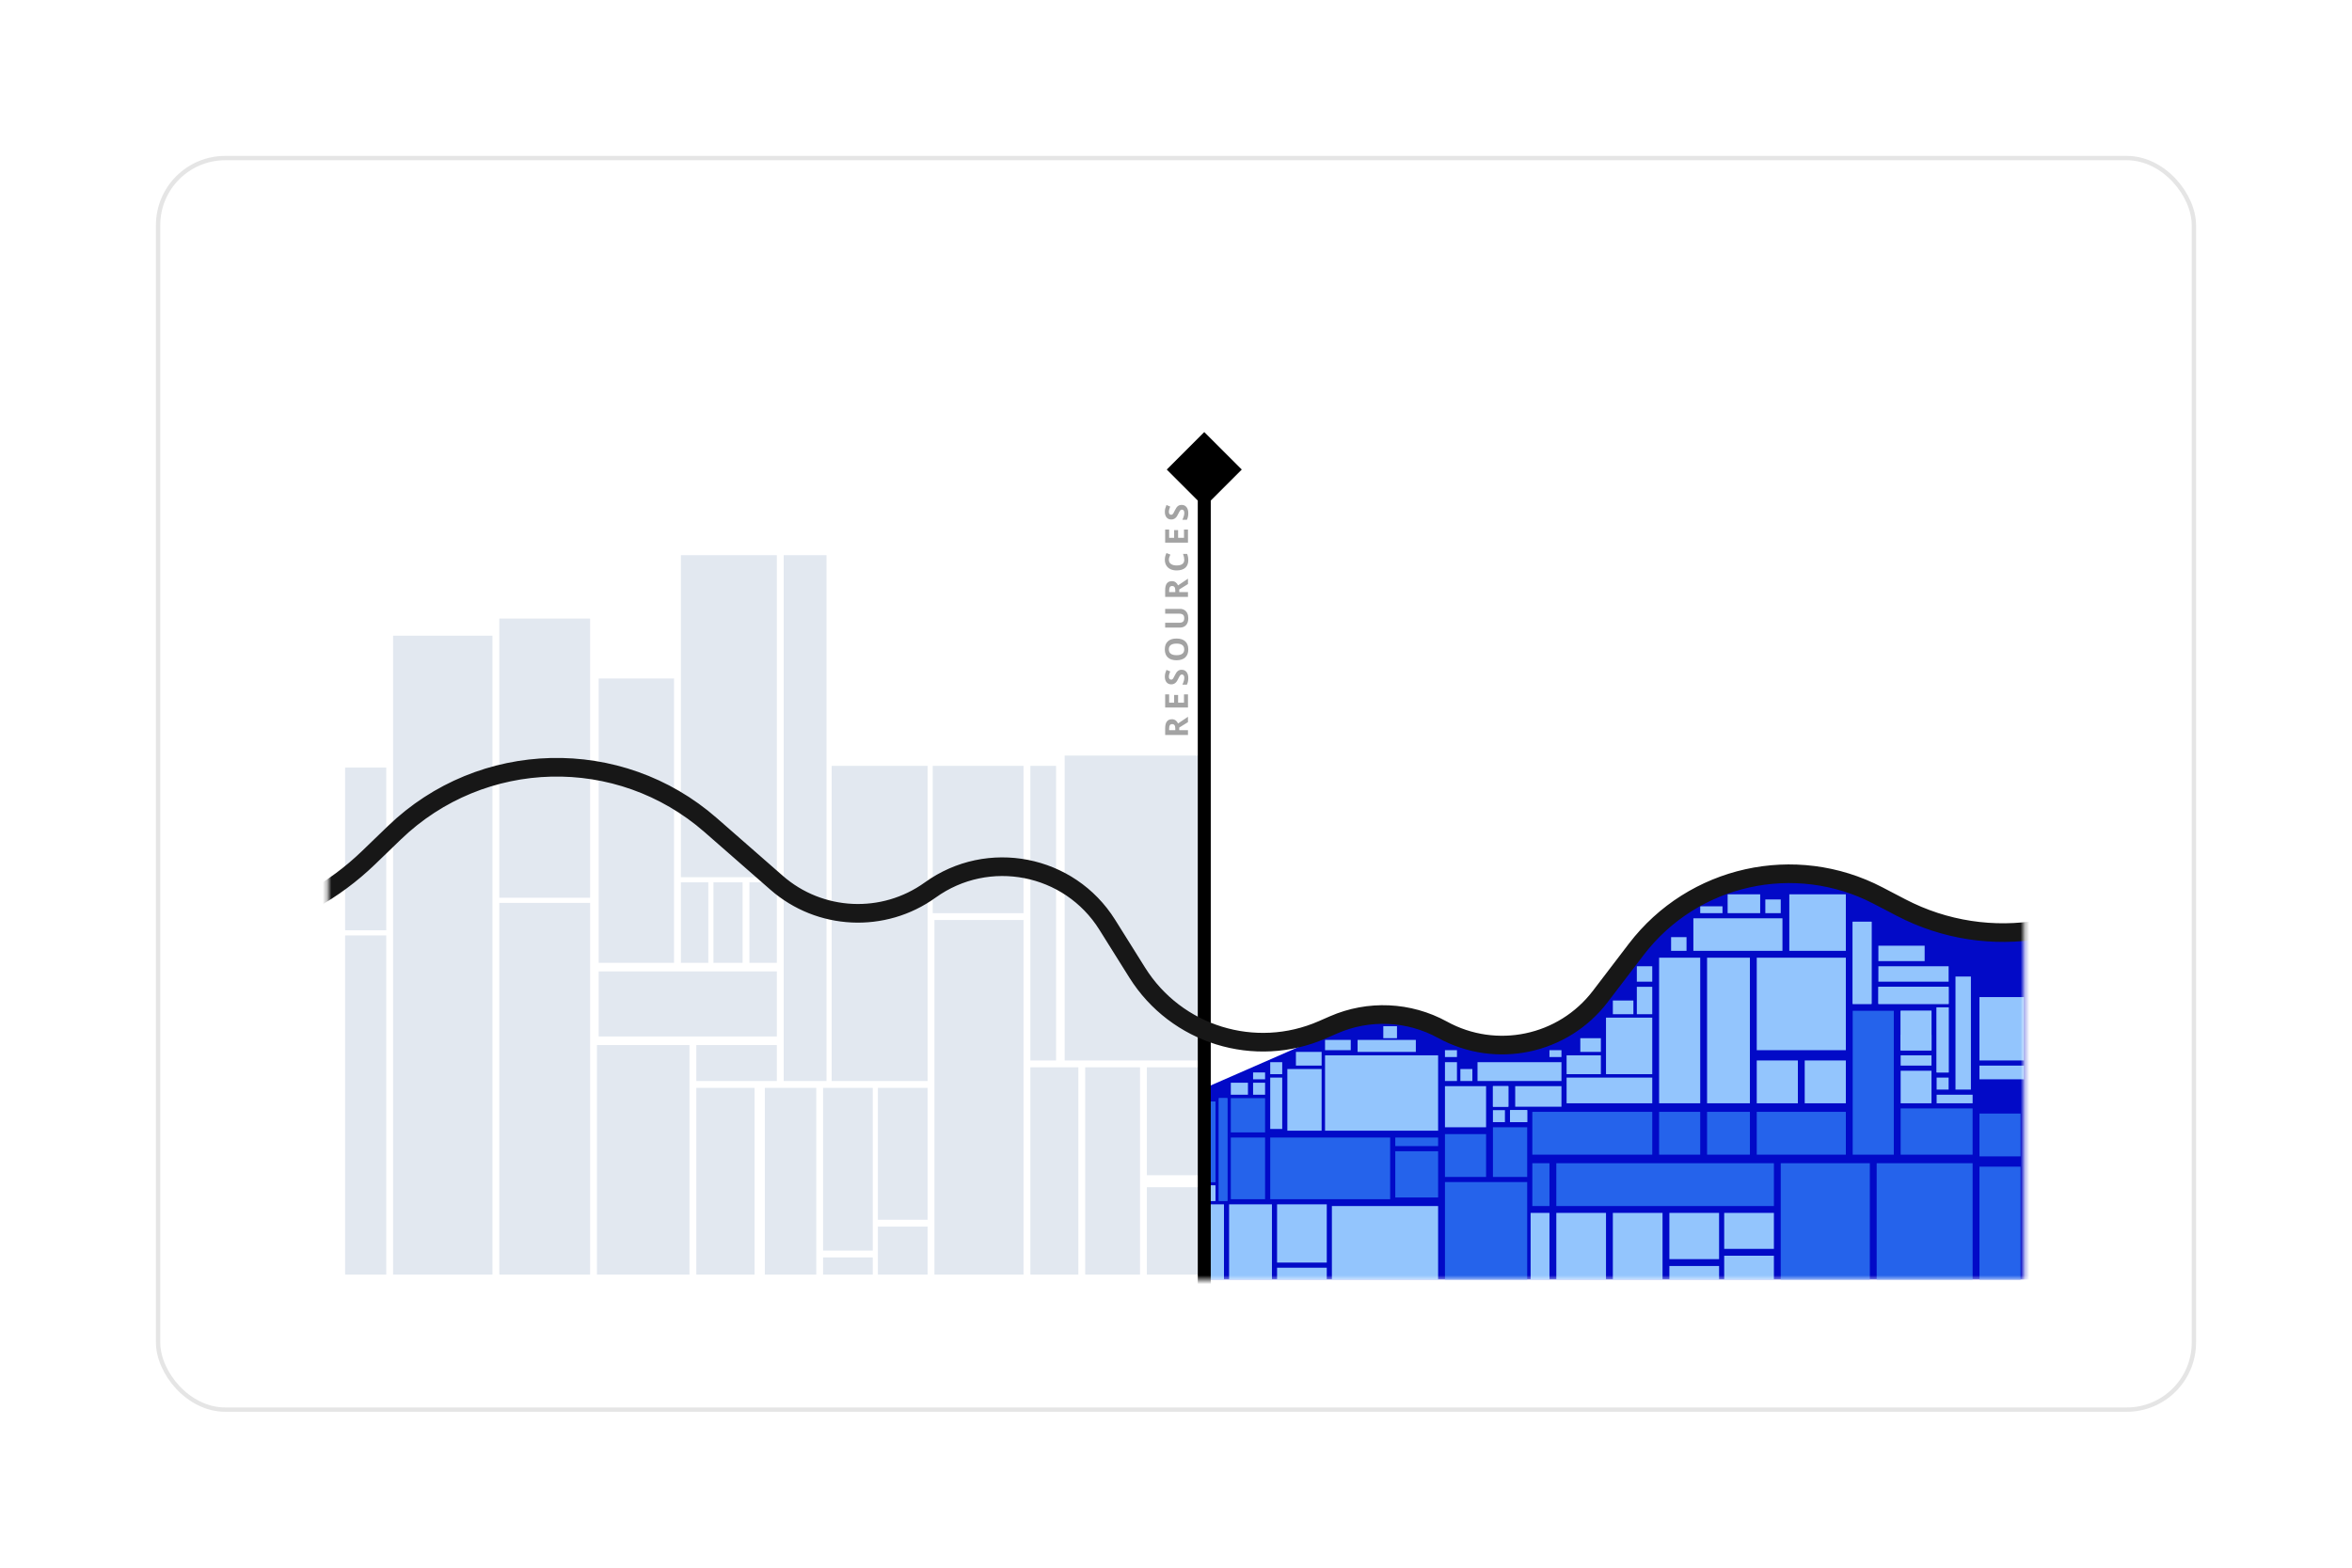 <svg width="543" height="362" viewBox="0 0 543 362" fill="none" xmlns="http://www.w3.org/2000/svg">
<g filter="url(#filter0_d_1340_22661)">
<rect x="36" y="12" width="471" height="290" rx="16" fill="white"/>
<mask id="mask0_1340_22661" style="mask-type:alpha" maskUnits="userSpaceOnUse" x="75" y="42" width="393" height="230">
<rect x="75.723" y="42.5" width="391.554" height="229" fill="#C4C4C4"/>
</mask>
<g mask="url(#mask0_1340_22661)">
<path d="M307.879 214.237L278.224 227.203V271.47H668.591L645.229 202.626C631.248 179.755 609.253 162.91 583.53 155.374L541.735 143.128C540.458 142.754 539.135 142.564 537.804 142.564C533.939 142.564 530.246 144.165 527.603 146.986L499.817 176.649C484.089 193.44 459.1 197.693 438.703 187.051L433.591 184.384C414.432 174.388 390.859 179.635 377.749 196.813L369.452 207.686C360.89 218.905 345.41 222.175 333.042 215.376C325.286 211.112 315.989 210.692 307.879 214.237Z" fill="#020AC7"/>
<path d="M271.338 144.602L271.338 144.242C271.338 143.889 271.279 143.629 271.161 143.461C271.044 143.293 270.859 143.209 270.607 143.209C270.357 143.209 270.179 143.295 270.074 143.468C269.968 143.638 269.915 143.904 269.915 144.264L269.915 144.602L271.338 144.602ZM272.246 144.602L274.266 144.602L274.266 145.719L269 145.719L269 144.185C269 143.469 269.131 142.94 269.393 142.596C269.652 142.253 270.047 142.081 270.578 142.081C270.888 142.081 271.164 142.167 271.406 142.337C271.646 142.508 271.835 142.749 271.972 143.061C273.156 142.269 273.92 141.752 274.266 141.512L274.266 142.751L272.246 144.008L272.246 144.602Z" fill="#A3A3A3"/>
<path d="M274.266 136.342L274.266 139.374L269 139.374L269 136.342L269.915 136.342L269.915 138.258L271.071 138.258L271.071 136.475L271.986 136.475L271.986 138.258L273.344 138.258L273.344 136.342L274.266 136.342Z" fill="#A3A3A3"/>
<path d="M272.804 130.656C273.279 130.656 273.654 130.828 273.928 131.171C274.201 131.512 274.338 131.988 274.338 132.597C274.338 133.159 274.232 133.656 274.021 134.088L272.984 134.088C273.142 133.733 273.254 133.433 273.319 133.188C273.384 132.941 273.416 132.715 273.416 132.511C273.416 132.266 273.369 132.079 273.276 131.949C273.182 131.817 273.043 131.751 272.858 131.751C272.755 131.751 272.663 131.78 272.584 131.837C272.502 131.895 272.424 131.98 272.35 132.093C272.276 132.204 272.157 132.431 271.993 132.774C271.842 133.096 271.697 133.337 271.558 133.498C271.418 133.659 271.256 133.787 271.071 133.883C270.887 133.979 270.67 134.027 270.423 134.027C269.957 134.027 269.591 133.87 269.325 133.555C269.058 133.238 268.925 132.801 268.925 132.244C268.925 131.971 268.957 131.71 269.022 131.463C269.087 131.213 269.178 130.953 269.296 130.681L270.164 131.041C270.049 131.322 269.968 131.555 269.922 131.74C269.877 131.923 269.854 132.103 269.854 132.28C269.854 132.492 269.903 132.654 270.002 132.767C270.1 132.88 270.229 132.936 270.387 132.936C270.486 132.936 270.572 132.913 270.646 132.868C270.718 132.822 270.789 132.75 270.859 132.651C270.926 132.551 271.049 132.314 271.226 131.942C271.462 131.45 271.698 131.112 271.936 130.93C272.171 130.747 272.46 130.656 272.804 130.656Z" fill="#A3A3A3"/>
<path d="M271.626 123.447C272.498 123.447 273.168 123.663 273.636 124.095C274.104 124.527 274.338 125.147 274.338 125.954C274.338 126.761 274.104 127.38 273.636 127.812C273.168 128.244 272.495 128.461 271.619 128.461C270.742 128.461 270.074 128.244 269.613 127.812C269.149 127.378 268.918 126.756 268.918 125.947C268.918 125.137 269.151 124.519 269.616 124.092C270.082 123.662 270.752 123.447 271.626 123.447ZM271.626 127.29C272.214 127.29 272.657 127.178 272.955 126.955C273.253 126.732 273.402 126.398 273.402 125.954C273.402 125.063 272.81 124.618 271.626 124.618C270.44 124.618 269.847 125.061 269.847 125.947C269.847 126.391 269.997 126.726 270.297 126.951C270.595 127.177 271.038 127.29 271.626 127.29Z" fill="#A3A3A3"/>
<path d="M269 116.594L272.408 116.594C272.797 116.594 273.138 116.682 273.43 116.857C273.723 117.03 273.948 117.281 274.104 117.61C274.26 117.939 274.338 118.328 274.338 118.777C274.338 119.454 274.165 119.98 273.819 120.355C273.471 120.729 272.996 120.916 272.393 120.916L269 120.916L269 119.804L272.224 119.804C272.63 119.804 272.927 119.722 273.117 119.559C273.307 119.395 273.402 119.125 273.402 118.748C273.402 118.383 273.307 118.119 273.117 117.956C272.925 117.79 272.625 117.707 272.217 117.707L269 117.707L269 116.594Z" fill="#A3A3A3"/>
<path d="M271.338 112.713L271.338 112.353C271.338 112 271.279 111.74 271.161 111.572C271.044 111.403 270.859 111.319 270.607 111.319C270.357 111.319 270.179 111.406 270.074 111.579C269.968 111.749 269.915 112.015 269.915 112.375L269.915 112.713L271.338 112.713ZM272.246 112.713L274.266 112.713L274.266 113.83L269 113.83L269 112.295C269 111.58 269.131 111.051 269.393 110.707C269.652 110.364 270.047 110.192 270.578 110.192C270.888 110.192 271.164 110.277 271.406 110.448C271.646 110.618 271.835 110.86 271.972 111.172C273.156 110.379 273.92 109.863 274.266 109.623L274.266 110.862L272.246 112.119L272.246 112.713Z" fill="#A3A3A3"/>
<path d="M269.854 105.248C269.854 105.669 270.013 105.994 270.329 106.225C270.644 106.455 271.083 106.57 271.648 106.57C272.822 106.57 273.409 106.13 273.409 105.248C273.409 104.879 273.316 104.431 273.132 103.905L274.068 103.905C274.248 104.337 274.338 104.82 274.338 105.353C274.338 106.119 274.106 106.705 273.643 107.111C273.177 107.516 272.51 107.719 271.64 107.719C271.093 107.719 270.614 107.62 270.203 107.42C269.79 107.221 269.475 106.935 269.256 106.563C269.035 106.188 268.925 105.75 268.925 105.248C268.925 104.737 269.048 104.223 269.296 103.707L270.203 104.067C270.11 104.264 270.028 104.462 269.958 104.661C269.889 104.861 269.854 105.056 269.854 105.248Z" fill="#A3A3A3"/>
<path d="M274.266 98.273L274.266 101.306L269 101.306L269 98.273L269.915 98.273L269.915 100.19L271.071 100.19L271.071 98.407L271.986 98.407L271.986 100.19L273.344 100.19L273.344 98.273L274.266 98.273Z" fill="#A3A3A3"/>
<path d="M272.804 92.588C273.279 92.588 273.654 92.76 273.928 93.103C274.201 93.444 274.338 93.919 274.338 94.529C274.338 95.091 274.232 95.588 274.021 96.02L272.984 96.02C273.142 95.665 273.254 95.365 273.319 95.12C273.384 94.873 273.416 94.647 273.416 94.443C273.416 94.198 273.369 94.01 273.276 93.881C273.182 93.749 273.043 93.683 272.858 93.683C272.755 93.683 272.663 93.712 272.584 93.769C272.502 93.827 272.424 93.912 272.35 94.025C272.276 94.135 272.157 94.362 271.993 94.706C271.842 95.027 271.697 95.269 271.558 95.43C271.418 95.591 271.256 95.719 271.071 95.815C270.887 95.911 270.67 95.959 270.423 95.959C269.957 95.959 269.591 95.802 269.325 95.487C269.058 95.17 268.925 94.733 268.925 94.176C268.925 93.903 268.957 93.642 269.022 93.395C269.087 93.145 269.178 92.884 269.296 92.613L270.164 92.973C270.049 93.254 269.968 93.487 269.922 93.672C269.877 93.855 269.854 94.034 269.854 94.212C269.854 94.424 269.903 94.586 270.002 94.698C270.1 94.811 270.229 94.868 270.387 94.868C270.486 94.868 270.572 94.845 270.646 94.799C270.718 94.754 270.789 94.682 270.859 94.583C270.926 94.482 271.049 94.246 271.226 93.874C271.462 93.381 271.698 93.044 271.936 92.862C272.171 92.679 272.46 92.588 272.804 92.588Z" fill="#A3A3A3"/>
<rect x="278.619" y="254.098" width="3.955" height="17.402" fill="#93C5FD"/>
<rect x="294.835" y="254.098" width="11.47" height="13.447" fill="#93C5FD"/>
<rect x="305.909" y="219.688" width="26.104" height="17.402" fill="#93C5FD"/>
<rect x="467.277" y="225.226" width="10.283" height="3.164" transform="rotate(-180 467.277 225.226)" fill="#93C5FD"/>
<rect x="467.277" y="220.875" width="10.283" height="14.634" transform="rotate(-180 467.277 220.875)" fill="#93C5FD"/>
<rect x="333.595" y="248.956" width="18.985" height="22.544" fill="#2563EB"/>
<rect x="353.37" y="256.075" width="4.351" height="15.425" fill="#93C5FD"/>
<rect x="359.303" y="256.075" width="11.47" height="15.425" fill="#93C5FD"/>
<rect x="372.355" y="256.075" width="11.47" height="15.425" fill="#93C5FD"/>
<rect x="385.407" y="256.075" width="11.47" height="10.679" fill="#93C5FD"/>
<rect x="438.8" y="231.949" width="16.611" height="10.679" fill="#2563EB"/>
<rect x="322.125" y="241.837" width="9.888" height="10.679" fill="#2563EB"/>
<rect x="322.125" y="238.673" width="9.888" height="1.978" fill="#2563EB"/>
<rect x="398.063" y="256.075" width="11.47" height="8.306" fill="#93C5FD"/>
<rect x="411.115" y="244.605" width="20.567" height="26.895" fill="#2563EB"/>
<rect x="398.063" y="265.963" width="11.47" height="5.537" fill="#93C5FD"/>
<rect x="385.407" y="268.336" width="11.47" height="3.164" fill="#93C5FD"/>
<rect x="294.835" y="268.731" width="11.47" height="2.769" fill="#93C5FD"/>
<rect x="283.761" y="254.098" width="9.888" height="17.402" fill="#93C5FD"/>
<rect x="361.676" y="224.83" width="19.776" height="5.933" fill="#93C5FD"/>
<rect x="370.773" y="210.987" width="10.679" height="13.052" fill="#93C5FD"/>
<path d="M348.624 232.345H352.579V235.113H348.624V232.345Z" fill="#93C5FD"/>
<path d="M348.624 232.345H352.579V235.113H348.624V232.345Z" fill="#93C5FD"/>
<path d="M447.106 208.614H449.875V223.643H447.106V208.614Z" fill="#93C5FD"/>
<path d="M447.106 208.614H449.875V223.643H447.106V208.614Z" fill="#93C5FD"/>
<path d="M427.726 188.839H432.077V207.823H427.726V188.839Z" fill="#93C5FD"/>
<path d="M427.726 188.839H432.077V207.823H427.726V188.839Z" fill="#93C5FD"/>
<path d="M433.659 203.868H449.875V207.823H433.659V203.868Z" fill="#93C5FD"/>
<path d="M433.659 203.868H449.875V207.823H433.659V203.868Z" fill="#93C5FD"/>
<path d="M438.8 214.942H445.92V218.502H438.8V214.942Z" fill="#93C5FD"/>
<path d="M438.8 214.942H445.92V218.502H438.8V214.942Z" fill="#93C5FD"/>
<path d="M438.8 209.405H445.92V218.502H438.8V209.405Z" fill="#93C5FD"/>
<path d="M438.8 209.405H445.92V218.502H438.8V209.405Z" fill="#93C5FD"/>
<path d="M340.714 243.419H342.692V246.979H340.714V243.419Z" fill="#2563EB"/>
<path d="M340.714 243.419H342.692V246.979H340.714V243.419Z" fill="#2563EB"/>
<path d="M278.619 230.367H280.597V248.956H278.619V230.367Z" fill="#2563EB"/>
<path d="M278.619 230.367H280.597V248.956H278.619V230.367Z" fill="#2563EB"/>
<path d="M278.619 249.747H280.597V253.307H278.619V249.747Z" fill="#93C5FD"/>
<path d="M278.619 249.747H280.597V253.307H278.619V249.747Z" fill="#93C5FD"/>
<path d="M281.388 229.576H283.365V253.307H281.388V229.576Z" fill="#2563EB"/>
<path d="M281.388 229.576H283.365V253.307H281.388V229.576Z" fill="#2563EB"/>
<path d="M344.669 226.808H348.229V231.554H344.669V226.808Z" fill="#93C5FD"/>
<path d="M344.669 226.808H348.229V231.554H344.669V226.808Z" fill="#93C5FD"/>
<rect x="405.578" y="197.144" width="20.567" height="21.358" fill="#93C5FD"/>
<rect x="413.092" y="182.51" width="13.052" height="13.052" fill="#93C5FD"/>
<rect x="407.555" y="183.697" width="3.56" height="3.164" fill="#93C5FD"/>
<rect x="385.802" y="192.398" width="3.56" height="3.164" fill="#93C5FD"/>
<rect x="392.526" y="185.279" width="5.142" height="1.582" fill="#93C5FD"/>
<rect x="398.854" y="182.51" width="7.515" height="4.351" fill="#93C5FD"/>
<rect x="341.11" y="221.27" width="19.38" height="4.351" fill="#93C5FD"/>
<rect x="361.676" y="219.688" width="7.91" height="4.351" fill="#93C5FD"/>
<rect x="364.84" y="215.733" width="4.746" height="3.164" fill="#93C5FD"/>
<rect x="357.721" y="218.502" width="2.769" height="1.582" fill="#93C5FD"/>
<rect x="333.595" y="218.502" width="2.769" height="1.582" fill="#93C5FD"/>
<rect x="305.909" y="216.129" width="5.933" height="2.373" fill="#93C5FD"/>
<rect x="299.186" y="218.897" width="5.933" height="3.164" fill="#93C5FD"/>
<rect x="293.253" y="221.27" width="2.769" height="2.769" fill="#93C5FD"/>
<rect x="289.298" y="223.643" width="2.769" height="1.582" fill="#93C5FD"/>
<rect x="284.156" y="226.017" width="3.955" height="2.769" fill="#93C5FD"/>
<rect x="372.355" y="207.032" width="4.746" height="3.164" fill="#93C5FD"/>
<rect x="349.811" y="226.808" width="10.679" height="4.746" fill="#93C5FD"/>
<rect x="390.944" y="188.048" width="20.567" height="7.515" fill="#93C5FD"/>
<rect x="433.263" y="244.605" width="22.149" height="26.895" fill="#2563EB"/>
<rect x="307.491" y="254.493" width="24.522" height="17.007" fill="#93C5FD"/>
<rect x="383.034" y="197.144" width="9.492" height="33.618" fill="#93C5FD"/>
<rect x="427.726" y="209.405" width="9.492" height="33.223" fill="#2563EB"/>
<rect x="377.892" y="203.868" width="3.56" height="6.328" fill="#93C5FD"/>
<rect x="433.659" y="199.122" width="16.216" height="3.56" fill="#93C5FD"/>
<rect x="433.659" y="194.376" width="10.679" height="3.56" fill="#93C5FD"/>
<rect x="377.892" y="199.122" width="3.56" height="3.56" fill="#93C5FD"/>
<rect x="451.457" y="201.495" width="3.56" height="26.104" fill="#93C5FD"/>
<rect x="456.994" y="245.396" width="9.492" height="26.104" fill="#2563EB"/>
<rect x="383.034" y="232.74" width="9.492" height="9.888" fill="#2563EB"/>
<rect x="405.578" y="220.875" width="9.492" height="9.888" fill="#93C5FD"/>
<rect x="416.652" y="220.875" width="9.492" height="9.888" fill="#93C5FD"/>
<rect x="438.8" y="223.248" width="7.119" height="7.515" fill="#93C5FD"/>
<rect x="333.595" y="226.808" width="9.492" height="9.492" fill="#93C5FD"/>
<rect x="284.156" y="229.576" width="7.91" height="7.91" fill="#2563EB"/>
<rect x="438.8" y="219.688" width="7.119" height="2.373" fill="#93C5FD"/>
<rect x="447.106" y="224.83" width="2.769" height="2.769" fill="#93C5FD"/>
<rect x="293.253" y="224.83" width="2.769" height="11.865" fill="#93C5FD"/>
<rect x="344.669" y="232.345" width="2.769" height="2.769" fill="#93C5FD"/>
<rect x="333.595" y="221.27" width="2.769" height="4.351" fill="#93C5FD"/>
<rect x="337.155" y="222.852" width="2.769" height="2.769" fill="#93C5FD"/>
<rect x="289.298" y="226.017" width="2.769" height="2.769" fill="#93C5FD"/>
<rect x="313.424" y="216.129" width="13.447" height="2.769" fill="#93C5FD"/>
<rect x="319.357" y="212.965" width="3.164" height="2.769" fill="#93C5FD"/>
<rect x="447.106" y="228.785" width="8.306" height="1.978" fill="#93C5FD"/>
<rect x="405.578" y="232.74" width="20.567" height="9.888" fill="#2563EB"/>
<rect x="353.766" y="232.74" width="27.686" height="9.888" fill="#2563EB"/>
<rect x="293.253" y="238.673" width="27.686" height="14.238" fill="#2563EB"/>
<rect x="344.669" y="236.3" width="7.91" height="11.47" fill="#2563EB"/>
<rect x="297.208" y="222.852" width="7.91" height="14.238" fill="#93C5FD"/>
<rect x="284.156" y="238.673" width="7.91" height="14.238" fill="#2563EB"/>
<rect x="353.766" y="244.605" width="3.955" height="9.888" fill="#2563EB"/>
<rect x="359.303" y="244.605" width="50.23" height="9.888" fill="#2563EB"/>
<rect x="394.108" y="197.144" width="9.888" height="33.618" fill="#93C5FD"/>
<rect x="394.108" y="232.74" width="9.888" height="9.888" fill="#2563EB"/>
<rect x="456.994" y="233.136" width="9.492" height="9.888" fill="#2563EB"/>
<rect x="333.595" y="237.882" width="9.492" height="9.888" fill="#2563EB"/>
<rect x="176.578" y="227.203" width="11.865" height="43.111" fill="#E2E8F0"/>
<rect x="160.757" y="227.203" width="13.447" height="43.111" fill="#E2E8F0"/>
<rect x="190.025" y="227.203" width="11.47" height="37.573" fill="#E2E8F0"/>
<rect x="202.681" y="227.203" width="11.47" height="30.454" fill="#E2E8F0"/>
<rect x="215.733" y="188.443" width="20.567" height="81.871" fill="#E2E8F0"/>
<rect x="237.882" y="222.457" width="11.074" height="47.857" fill="#E2E8F0"/>
<rect x="250.538" y="222.457" width="12.656" height="47.857" fill="#E2E8F0"/>
<rect x="264.776" y="222.457" width="12.656" height="24.917" fill="#E2E8F0"/>
<rect x="264.776" y="250.143" width="12.656" height="20.171" fill="#E2E8F0"/>
<rect x="202.681" y="259.239" width="11.47" height="11.074" fill="#E2E8F0"/>
<rect x="190.025" y="266.358" width="11.47" height="3.955" fill="#E2E8F0"/>
<rect x="157.198" y="104.2" width="22.148" height="74.356" fill="#E2E8F0"/>
<rect x="192.003" y="152.847" width="22.149" height="72.774" fill="#E2E8F0"/>
<rect x="90.752" y="122.788" width="22.939" height="147.525" fill="#E2E8F0"/>
<rect x="115.274" y="118.833" width="20.962" height="64.468" fill="#E2E8F0"/>
<rect x="237.882" y="152.847" width="5.933" height="68.028" fill="#E2E8F0"/>
<rect x="137.818" y="217.315" width="21.358" height="52.998" fill="#E2E8F0"/>
<rect x="180.928" y="104.2" width="9.888" height="121.421" fill="#E2E8F0"/>
<rect x="79.678" y="192.003" width="9.492" height="78.311" fill="#E2E8F0"/>
<rect x="245.792" y="150.474" width="31.641" height="70.401" fill="#E2E8F0"/>
<rect x="138.213" y="132.676" width="17.402" height="65.655" fill="#E2E8F0"/>
<rect x="157.198" y="179.742" width="6.328" height="18.589" fill="#E2E8F0"/>
<rect x="160.757" y="217.315" width="18.589" height="8.306" fill="#E2E8F0"/>
<rect x="215.338" y="152.847" width="20.962" height="34.014" fill="#E2E8F0"/>
<rect x="164.712" y="179.742" width="6.724" height="18.589" fill="#E2E8F0"/>
<rect x="173.018" y="179.742" width="6.328" height="18.589" fill="#E2E8F0"/>
<rect x="138.213" y="200.308" width="41.133" height="15.029" fill="#E2E8F0"/>
<rect x="79.678" y="153.243" width="9.492" height="37.573" fill="#E2E8F0"/>
<rect x="115.274" y="184.488" width="20.962" height="85.826" fill="#E2E8F0"/>
<path d="M278.026 75.764L269.366 84.424L278.026 93.084L286.686 84.424L278.026 75.764ZM276.526 84.424L276.526 319.357L279.526 319.357L279.526 84.424L276.526 84.424Z" fill="black"/>
<path fill-rule="evenodd" clip-rule="evenodd" d="M672.251 145.709L628.945 165.394C626.07 166.7 623.356 168.332 620.853 170.257C604.268 183.014 581.129 182.849 564.728 169.856L563.367 168.778C545.617 154.716 520.052 156.613 504.571 173.139L501.241 176.695C484.939 194.097 459.039 198.506 437.899 187.476L432.596 184.709C414.365 175.197 391.934 180.19 379.459 196.537L371.162 207.409C361.954 219.475 345.306 222.991 332.006 215.679C324.834 211.737 316.239 211.348 308.741 214.627L306.156 215.757C289.625 222.984 270.295 217.013 260.72 201.723L253.8 190.671C245.709 177.751 228.385 174.354 216.014 183.263C204.427 191.608 188.615 190.859 177.869 181.456L162.654 168.143C142.389 150.411 111.921 151.152 92.541 169.847L86.544 175.633C70.144 191.454 46.674 197.565 24.641 191.751L18.143 190.036C8.104 187.387 -2.52 188.019 -12.174 191.84C-26.98 197.701 -43.639 196.587 -57.533 188.806L-95.793 167.381L-93.691 163.626L-55.431 185.052C-42.665 192.201 -27.361 193.224 -13.757 187.84C-3.249 183.68 8.314 182.992 19.241 185.876L25.738 187.59C46.318 193.021 68.239 187.313 83.557 172.536L89.554 166.751C110.542 146.503 143.54 145.701 165.487 164.905L180.702 178.218C189.942 186.303 203.537 186.947 213.499 179.772C227.887 169.41 248.036 173.36 257.447 188.388L264.367 199.439C272.81 212.922 289.856 218.187 304.432 211.814L307.017 210.684C315.739 206.871 325.737 207.323 334.079 211.909C345.513 218.194 359.825 215.172 367.741 204.799L376.039 193.926C389.784 175.915 414.499 170.414 434.586 180.894L439.889 183.661C459.317 193.798 483.12 189.746 498.101 173.753L501.431 170.198C518.442 152.038 546.535 149.954 566.039 165.405L567.4 166.483C582.254 178.251 603.21 178.4 618.23 166.846C620.993 164.721 623.991 162.919 627.164 161.477L670.47 141.792L672.251 145.709Z" fill="#171717"/>
</g>
<rect x="36.5" y="12.5" width="470" height="289" rx="15.5" stroke="#E5E5E5"/>
</g>
<defs>
<filter id="filter0_d_1340_22661" x="0" y="0" width="543" height="362" filterUnits="userSpaceOnUse" color-interpolation-filters="sRGB">
<feFlood flood-opacity="0" result="BackgroundImageFix"/>
<feColorMatrix in="SourceAlpha" type="matrix" values="0 0 0 0 0 0 0 0 0 0 0 0 0 0 0 0 0 0 127 0" result="hardAlpha"/>
<feMorphology radius="12" operator="erode" in="SourceAlpha" result="effect1_dropShadow_1340_22661"/>
<feOffset dy="24"/>
<feGaussianBlur stdDeviation="24"/>
<feColorMatrix type="matrix" values="0 0 0 0 0.063 0 0 0 0 0.093 0 0 0 0 0.157 0 0 0 0.18 0"/>
<feBlend mode="normal" in2="BackgroundImageFix" result="effect1_dropShadow_1340_22661"/>
<feBlend mode="normal" in="SourceGraphic" in2="effect1_dropShadow_1340_22661" result="shape"/>
</filter>
</defs>
</svg>
